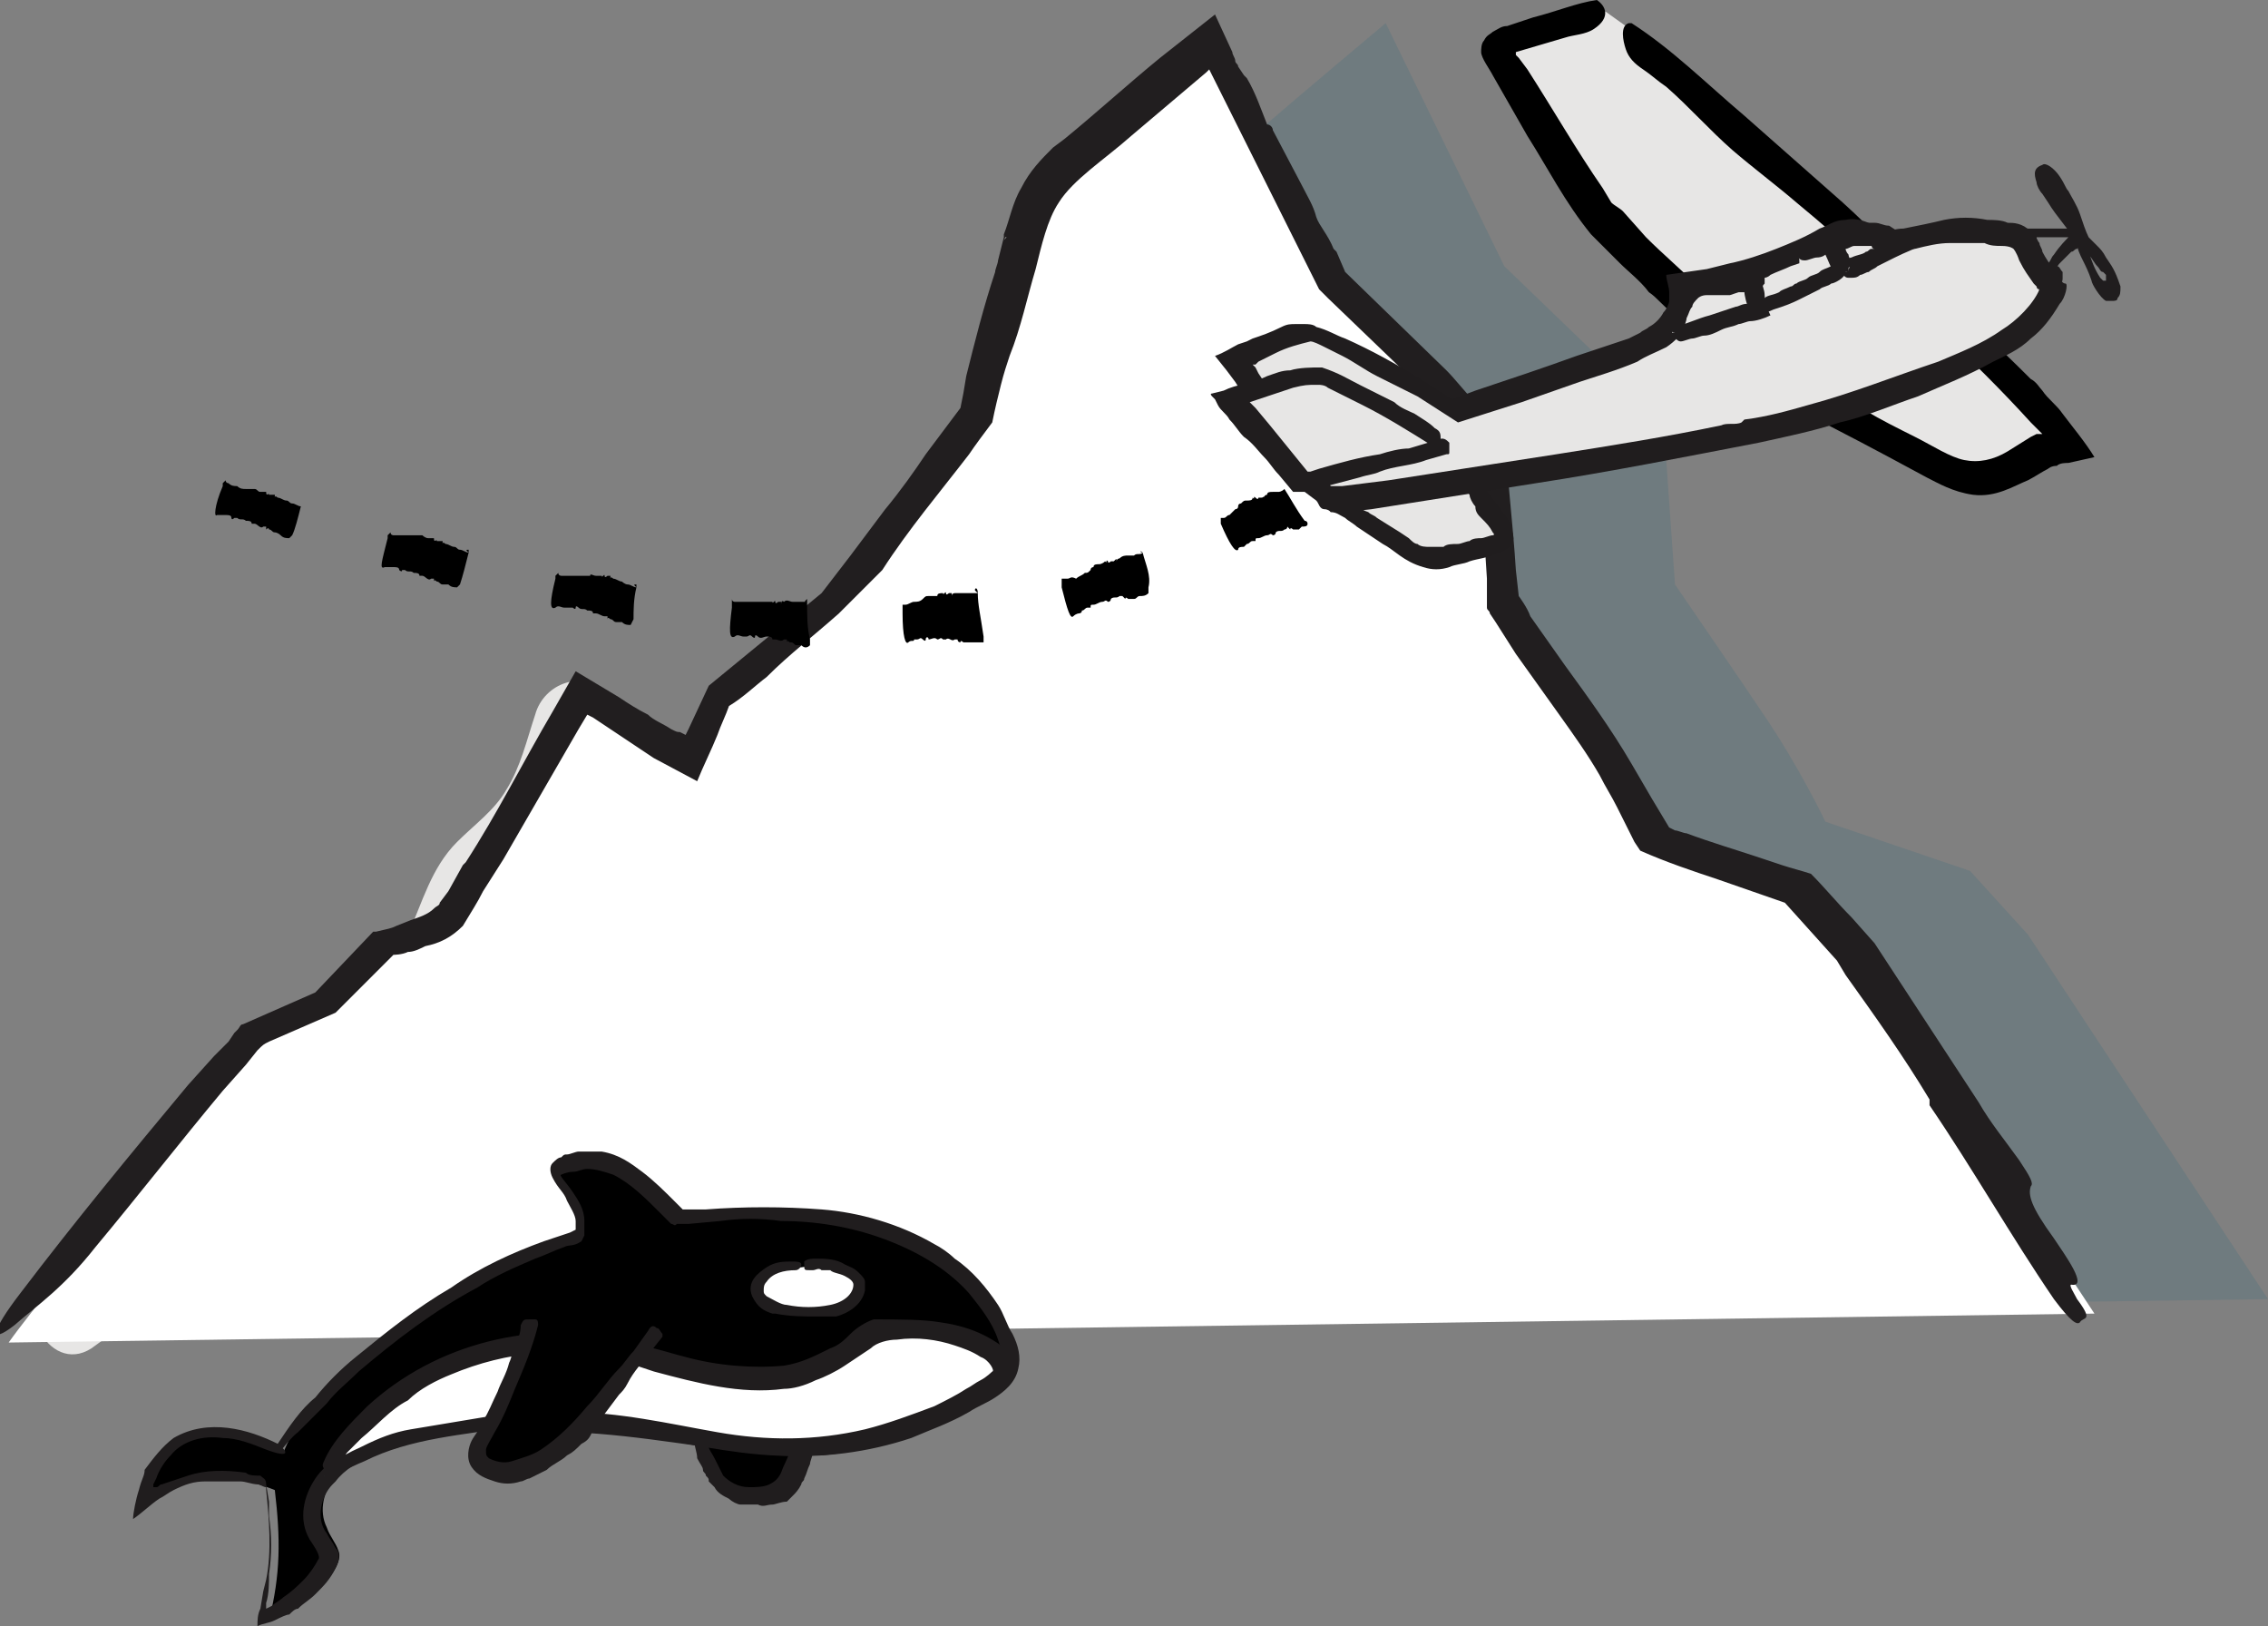 <?xml version="1.0" encoding="utf-8"?>
<!-- Generator: Adobe Illustrator 24.2.1, SVG Export Plug-In . SVG Version: 6.00 Build 0)  -->
<svg version="1.1" id="Layer_1" xmlns="http://www.w3.org/2000/svg" xmlns:xlink="http://www.w3.org/1999/xlink" x="0px" y="0px"
	 viewBox="0 0 78.4 56.2" style="enable-background:new 0 0 78.4 56.2;" xml:space="preserve">
<rect x="0" y="0" width="78.4" height="56.2" fill="#808080" stroke="none"/>
<style type="text/css">
	.st0{opacity:0.25;}
	.st1{fill:#3B6B7C;}
	.st2{fill:#E7E6E5;}
	.st3{fill:#FFFFFF;}
	.st4{fill:#211E1F;}
	.st5{fill:#201D1E;}
</style>
<g class="st0">
	<path class="st1" d="M6.3,45.9c1.4-2,8.6-10.4,8.6-10.4l2.5-1.1l2-2.1c0,0,1.8-0.4,2.4-1c0.4-0.4,4.4-7.7,4.4-7.7l3.8,2.2l0.9-2.2
		l3.9-3.2l4.9-6.4c0,0,1-3.9,1.6-5.8C41.4,7.4,41.6,6.7,42,6c0.3-0.5,0.8-0.9,1.3-1.3c1.5-1.3,4.6-3.9,4.6-3.9L52,9.2l5.5,5.3
		l0.4,5.7c0,0,2.4,3.5,3,4.4c1.3,1.9,2.2,3.8,2.2,3.8l5,1.7l2,2.2c0,0,5.2,7.9,8.3,12.6"/>
</g>
<path class="st2" d="M42.9,3.1c-0.2-1.2-1.8-1.3-2.5-0.7c-1.3,1.2-2.6,2.3-3.9,3.5c-0.9,0.8-1.6,1.9-1.3,3.1C35,9.3,35,9.6,35,9.9
	c-0.5,1.4-0.4,2.9-0.9,4.4c-0.3,1-0.9,1.2-1.7,1.7c-0.9,0.6-1.6,1.5-2.2,2.4c-1.1,1.4-2.2,2.7-3.3,4.1c-0.6,0.5-1.1,1-1.5,1.6
	c-0.1,0.1-0.3,0.2-0.4,0.4c-0.2,0.3-0.4,0.7-0.4,1.1c-0.3,0.3-0.6,0.6-1,0.9c0,0,0,0,0,0c-0.1,0.1-0.2,0.1-0.3,0.2
	c-0.8-0.9-1.5-1.8-2.3-2.7c-0.8-0.9-2.2-0.4-2.5,0.7c-0.3,0.9-0.5,1.8-1,2.6c-0.4,0.7-1.1,1.2-1.7,1.8c-0.9,0.9-1.2,2.1-1.7,3.2
	c-0.7,0.7-1.3,1.4-2,2c-0.1,0.1-0.2,0.1-0.3,0.2c-0.8,0.4-1.5,1-2.2,1.6c-1.5,1.3-2.8,2.8-4.2,4.2c-0.8,0.8-0.5,1.7,0.1,2.1
	c-1.3,0.2-2.6,0.7-3.7,1.5c-1.5,1.2,0,3.8,1.5,2.6c1.2-0.9,2.5-1.3,4.1-1.1C8.2,45.6,9,44.7,8.9,44c-0.1-0.6,1.2-0.7,1.7-0.9
	c0.7-0.3,1.2-0.6,1.7-1.1c0.4-0.5,0.7-1.1,0.9-1.7c0.1-0.3,0.1-0.7,0.1-1c0.5-0.1,1.4-0.7,1.5-0.8c0.6-0.4,1.1-0.9,1.5-1.5
	c1-1.3,2.1-2.2,2.4-3.8c0.1-0.3,0-0.6-0.1-0.9c0.3-0.4,0.7-0.8,1.1-1.2c0.7-0.7,1.2-1.5,1.6-2.3c1.8,2.2,3.7,4.1,5.9,1.9
	c0.9-0.9,1.1-1.9,0.8-2.8c0.1-0.2,0.1-0.4,0.1-0.6c0-0.4,0-0.9,0-1.3c0.2,0,0.4,0,0.6,0c1.1,0,2.2-0.2,3-1c0.8-0.7,1.3-1.7,1.8-2.6
	c0.7-1.3,1.5-2.6,2.2-3.9c0.2-0.4,0.2-0.8,0.1-1.2c0.2-0.2,0.4-0.5,0.6-0.8c1-1.8,0.6-3.9,1.4-5.7C40.8,9.2,43.5,6.8,42.9,3.1z
	 M12.9,39.2C12.9,39.2,12.9,39.2,12.9,39.2C12.9,39.2,12.9,39.2,12.9,39.2z M25.5,28.8C25.5,28.8,25.5,28.8,25.5,28.8
	C25.5,28.8,25.5,28.8,25.5,28.8C25.5,28.8,25.5,28.8,25.5,28.8z"/>
<g>
	<path class="st3" d="M0.3,46.4C1.7,44.4,8.9,36,8.9,36l2.5-1.1l2-2.1c0,0,1.8-0.4,2.4-1c0.4-0.4,4.4-7.7,4.4-7.7l3.8,2.2l0.9-2.2
		l3.9-3.2l4.9-6.4c0,0,1-3.9,1.6-5.8c0.2-0.7,0.4-1.5,0.8-2.1c0.3-0.5,0.8-0.9,1.3-1.3c1.5-1.3,4.6-3.9,4.6-3.9L46,9.7l5.5,5.3
		l0.4,5.7c0,0,2.4,3.5,3,4.4c1.3,1.9,2.2,3.8,2.2,3.8l5,1.7l2,2.2c0,0,5.2,7.9,8.3,12.6"/>
	<g>
		<g>
			<polygon class="st4" points="43.2,2.6 43.2,2.6 43.2,2.6 			"/>
			<polygon class="st4" points="36.4,5.2 36.4,5.2 36.4,5.2 			"/>
			<path class="st4" d="M71.9,45.7c-0.1,0.1-0.3,0-0.9-0.8c-1.5-2.2-2.8-4.5-4.3-6.7l0,0L66.7,38l0,0c-0.9-1.5-1.9-2.9-2.9-4.3
				l-0.3-0.5l-1.8-2l-2.3-0.8c-0.9-0.3-1.8-0.6-2.7-1l-0.2-0.3l-0.3-0.6l-0.3-0.6c-0.2-0.4-0.4-0.7-0.6-1.1
				c-0.4-0.7-0.9-1.4-1.4-2.1l-1.5-2.1l-0.7-1.1l-0.2-0.3c0-0.1-0.1-0.1-0.1-0.2l0-0.3l0-0.7c-0.1-1.6-0.2-3.1-0.3-4.7l-5.2-5
				l-0.3-0.3l-3.8-7.6l-0.1,0.1l-2.6,2.2c-0.9,0.8-2,1.5-2.5,2.3c-0.4,0.6-0.6,1.5-0.8,2.3c-0.3,1-0.5,2-0.9,3
				c-0.1,0.3-0.2,0.6-0.3,1c-0.1,0.4-0.2,0.8-0.3,1.3c-0.3,0.4-0.6,0.8-0.8,1.1c-1,1.3-2.1,2.6-3,4L29,21.2
				c-0.9,0.8-1.7,1.4-2.5,2.2l0,0c-0.4,0.3-0.8,0.7-1.3,1c-0.1,0.3-0.3,0.7-0.4,1c-0.2,0.5-0.5,1.1-0.7,1.6l-1.5-0.8l-0.9-0.6
				l-0.9-0.6l-0.3-0.2l-0.2-0.1L20,25.2l-2.6,4.5l-0.7,1.1c-0.2,0.4-0.4,0.7-0.7,1.2c-0.4,0.4-0.8,0.6-1.3,0.7
				c-0.2,0.1-0.4,0.2-0.6,0.2c-0.2,0.1-0.5,0.1-0.5,0.1l-2,2l-2.3,1c-0.2,0.1-0.2,0.1-0.4,0.3l-0.4,0.5l-0.8,0.9
				c-1.5,1.8-2.9,3.6-4.4,5.4l0,0c-1.1,1.4-2,2-2.8,2.7c-0.9,0.7-0.8,0.2,0.2-1.1c1.9-2.5,3.8-4.8,5.8-7.2l0.9-1l0.5-0.5l0.2-0.3
				l0.1-0.1c0.1-0.1,0.1-0.2,0.2-0.2l2.5-1.1l2-2.1l0.1,0c0.4-0.1,0.5-0.1,0.7-0.2l0.5-0.2c0.3-0.1,0.6-0.2,0.8-0.4
				c0.1-0.1,0.2-0.1,0.2-0.2l0.3-0.4l0.5-0.9l0,0c0,0,0.1-0.1,0.1-0.1l0,0c1.1-1.7,2-3.5,3-5.2l0.8-1.4c0.5,0.3,1,0.6,1.5,0.9
				c0.3,0.2,0.6,0.4,1,0.6c0.2,0.2,0.5,0.3,0.8,0.5c0.2,0.1,0.2,0.1,0.3,0.1l0.2,0.1l0.1-0.2l0.7-1.5l3.9-3.2l1-1.3l1.2-1.6l0,0
				c0.5-0.6,1-1.3,1.4-1.9l0.9-1.2l0.3-0.4l0.1-0.5l0.1-0.6c0.3-1.2,0.6-2.4,1-3.6c0-0.1,0.1-0.3,0.1-0.4l0,0l0.2-0.8l0-0.1l0,0
				c0.2-0.5,0.3-1.1,0.6-1.6c0.3-0.6,0.7-1,1.1-1.4l0.4-0.3l0,0l0,0l0,0l0,0c0,0,0,0,0,0C37.9,3.9,39,2.9,40.1,2l0,0L42,0.5l0.6,1.3
				l0,0c0,0.1,0.1,0.2,0.1,0.3c0,0.1,0.1,0.1,0.1,0.2l0,0l0.2,0.3l0.1,0.1c0.3,0.5,0.5,1.1,0.7,1.6l0,0C43.9,4.3,44,4.4,44,4.5l0,0
				l0,0L45,6.4l0,0c0.2,0.4,0.4,0.7,0.5,1.1c0.1,0.3,0.4,0.6,0.6,1.1l0,0l0.1,0.1l0,0l0.3,0.7l3.5,3.4l0,0c0.3,0.3,0.6,0.7,0.9,1
				l1.1,1.1c0.1,1.6,0.3,3.2,0.4,4.8l0.1,0.9c0,0,0.3,0.4,0.4,0.7l1.2,1.7c0.8,1.1,1.6,2.2,2.3,3.4l0.7,1.2l0.6,1l0.2,0.1l0,0
				c0.1,0,0.3,0.1,0.4,0.1l0,0l0,0c0.8,0.3,1.8,0.6,2.4,0.8c0.3,0.1,0.6,0.2,0.9,0.3c0.3,0.1,0.7,0.2,1,0.3c0.5,0.5,0.9,1,1.4,1.5
				l0.8,0.9l3.6,5.5c0.4,0.7,0.9,1.3,1.4,2c0.4,0.6,0.5,0.8,0.4,0.9c-0.1,0.3,0,0.7,0.8,1.8c0.4,0.6,1.2,1.7,0.6,1.6
				c-0.1,0,0.1,0.3,0.2,0.5C72.4,45.7,72,45.5,71.9,45.7z M34.8,8.1l-0.1,0.2c0,0,0.1-0.1,0.1-0.1C34.7,8.2,34.8,8.1,34.8,8.1z
				 M40.1,2.1L40.1,2.1L40.1,2.1L40.1,2.1z M43.2,2.8l-0.1-0.2L43.2,2.8L43.2,2.8z M45.1,6.8L45,6.4L45.1,6.8L45.1,6.8z M57.7,28.5
				L57.7,28.5L57.7,28.5L57.7,28.5z"/>
		</g>
	</g>
</g>
<g>
	<g>
		<path class="st2" d="M51,16.6c0.4,0.6,1.1,1.6,1.1,1.9c-0.1,0.3-1.2,0.5-1.9,0.7c-0.3,0.1-0.5,0.1-0.8,0.1
			c-0.3-0.1-0.5-0.2-0.7-0.3c-0.9-0.6-1.7-1.2-2.7-1.6"/>
		<g>
			<g>
				<path class="st5" d="M48.7,18.6c0.1,0.1,0.2,0.2,0.3,0.2c0.1,0.1,0.3,0.1,0.4,0.1c0.1,0,0.2,0,0.3,0c0.1,0,0.1,0,0.2,0
					c0.1-0.1,0.3-0.1,0.5-0.1c0.1,0,0.3-0.1,0.4-0.1c0.1-0.1,0.3-0.1,0.4-0.1c0.1,0,0.3-0.1,0.4-0.1c0,0,0.1,0,0-0.1
					c-0.1-0.2-0.2-0.3-0.4-0.5c-0.1-0.1-0.2-0.2-0.2-0.4c-0.1-0.1-0.2-0.3-0.2-0.4c-0.1-0.1,0-0.2,0.1-0.3c0.1,0,0.1-0.1,0.2-0.1
					c0.1,0,0.1,0,0.1,0c0.3,0.4,0.6,0.8,0.9,1.2l0.1,0.2c0,0.1,0.1,0.3,0.1,0.4c0.1,0.3-0.3,0.6-0.5,0.6c-0.4,0.2-0.7,0.2-1,0.3
					c-0.2,0.1-0.5,0.1-0.7,0.2c-0.3,0.1-0.6,0.1-0.9,0c-0.7-0.2-1-0.6-1.4-0.8c-0.3-0.2-0.6-0.4-0.9-0.6c-0.1-0.1-0.3-0.2-0.4-0.3
					c-0.2-0.1-0.3-0.2-0.5-0.2c-0.1-0.1-0.1-0.1-0.1-0.3c0-0.1,0.1-0.2,0.1-0.3c0-0.1,0.1-0.1,0.1,0l0.4,0.2
					c0.3,0.1,0.5,0.3,0.8,0.4c0.1,0.1,0.2,0.1,0.3,0.2l0.8,0.5L48.7,18.6z"/>
			</g>
		</g>
	</g>
	<g>
		<path class="st2" d="M56.2,0.9c2.7,2.3,5.3,4.6,7.9,7c0.1,0.1,0.3,0.3,0.4,0.4c0.4,0.3,0.7,0.7,1.1,1c1.2,1.2,2.5,2.3,3.7,3.5
			c0.8,0.8,1.6,1.5,2.2,2.4c-1.1,0.1-1.9,1.1-2.9,1.1c-0.6,0-1.1-0.2-1.6-0.5c-0.9-0.5-1.8-0.9-2.7-1.4c-0.8-0.4-1.6-0.8-2.4-1.3
			c-1.4-0.9-2.7-2.1-3.9-3.3c-0.5-0.4-0.9-0.9-1.4-1.3c-0.4-0.4-0.9-0.8-1.2-1.3C55,7,54.8,6.6,54.5,6.2c-0.9-1.5-1.9-3-2.8-4.4
			c0-0.1-0.1-0.1-0.1-0.2c0-0.1,0.2-0.2,0.3-0.2c1.2-0.3,2.4-0.7,3.6-1"/>
		<g>
			<g>
				<path d="M55.2,0L55.2,0c-0.7,0.1-1.4,0.4-2.2,0.6l-0.6,0.2l-0.3,0.1c-0.2,0-0.3,0.1-0.5,0.2c-0.1,0.1-0.2,0.1-0.3,0.3
					c-0.1,0.1-0.1,0.3-0.1,0.4c0,0.2,0.3,0.6,0.4,0.8c0.4,0.7,0.8,1.4,1.2,2.1c0.7,1.1,1.3,2.3,2.2,3.4l1,1c0.3,0.3,0.7,0.6,1,1l0,0
					l0,0l0,0c0.3,0.2,0.5,0.5,0.8,0.7c1.1,1,2.2,2.1,3.5,2.9c1.3,0.7,2.7,1.4,4,2.1l1.3,0.7c0.4,0.2,0.9,0.5,1.6,0.6
					c0.8,0.1,1.4-0.3,1.9-0.5c0.2-0.1,0.5-0.3,0.7-0.4c0,0,0.1-0.1,0.3-0.1c0.1-0.1,0.3-0.1,0.4-0.1l0.9-0.2
					c-0.3-0.5-0.8-1.1-1.1-1.5c-0.2-0.3-0.5-0.5-0.7-0.8l0,0c-0.1-0.1-0.2-0.3-0.4-0.4c-1.2-1.2-2.4-2.3-3.7-3.5
					c-1-0.8-1.8-1.7-2.8-2.6L60.3,4c-1.3-1.1-2.5-2.3-3.9-3.2l0,0l-0.1,0l0,0c-0.3,0.1-0.2,0.6-0.1,0.9c0.1,0.3,0.3,0.5,0.6,0.7
					c0.3,0.2,0.5,0.4,0.8,0.6c0.8,0.7,1.5,1.5,2.3,2.2c0.7,0.6,1.5,1.2,2.2,1.8c1.7,1.4,3.3,2.9,4.9,4.4c1.1,1,2.2,2.1,3.2,3.2
					l0.3,0.3c0,0,0.1,0.1,0.1,0.1c0,0-0.1,0-0.1,0l-0.1,0l-0.2,0.1l-0.8,0.5c-0.5,0.3-1,0.4-1.5,0.3c-0.5-0.1-1.1-0.5-1.7-0.8
					c-0.6-0.3-1.2-0.6-1.7-0.9c-0.7-0.3-1.3-0.6-1.9-1.1l0,0c-0.9-0.4-1.6-1-2.3-1.6c-0.6-0.5-1.1-1.1-1.6-1.6l0,0
					c-0.6-0.6-1.2-1.1-1.8-1.7l-0.8-0.9C56,7.2,55.8,7.1,55.7,7l-0.3-0.5c-0.9-1.3-1.7-2.7-2.6-4.1L52.5,2l-0.1-0.1l0,0
					c0,0,0-0.1,0-0.1l1.7-0.5c0.3-0.1,0.7-0.1,1-0.3C55.7,0.6,55.5,0.2,55.2,0z"/>
				<polygon points="62.6,13.2 62.6,13.2 62.6,13.2 				"/>
			</g>
		</g>
	</g>
	<g>
		<g>
			<g>
				<path class="st5" d="M71.8,8.3L71.8,8.3c0.1,0.2,0.1,0.2,0,0.3c-0.1,0-0.1,0.1-0.2,0.1c-0.1,0.1-0.2,0.2-0.3,0.3
					c0,0-0.1,0.1-0.1,0.1c-0.1,0.1-0.1,0.2-0.2,0.3c0,0.1-0.1,0.2-0.2,0.2c-0.2,0.1-0.4,0-0.5-0.2c-0.1-0.2-0.1-0.3-0.1-0.4
					c0-0.1,0-0.2-0.1-0.3c0,0,0-0.1,0-0.1C70,8.5,70,8.4,70,8.2c0-0.1,0-0.2-0.1-0.3c0.1,0,0.3,0,0.5,0c0.1,0,0.1,0,0.2,0
					c0.1,0,0.1,0,0.2,0c0.1,0,0.1,0,0.2,0c0.1,0,0.2,0,0.3,0c0.1,0,0.3,0,0.4,0c0.1,0,0.1,0.1,0.1,0.2c0,0.1,0,0.1-0.1,0.1
					c-0.1,0-0.2,0-0.2,0c-0.1,0-0.3,0-0.4,0l-0.6,0l-0.1,0c0,0.1,0,0,0,0.2c0,0.1,0.1,0.2,0.1,0.3c0.1,0.2,0.2,0.5,0.2,0.5
					c0,0,0,0,0.1-0.1c0.1-0.1,0.1-0.2,0.2-0.3c0.2-0.3,0.4-0.5,0.6-0.7c0,0,0.1-0.1,0.1-0.1c0,0,0.1,0,0.1,0
					C71.7,8.2,71.7,8.2,71.8,8.3z"/>
			</g>
		</g>
	</g>
	<g>
		<path class="st2" d="M70.8,9.2c0.3,0.8-0.4,1.6-1.1,2.1c-0.7,0.6-3.4,1.9-6.7,2.9c-3.3,1-17.1,3.1-17.2,3
			c-0.1-0.1-2.8-4.4-3.1-4.7c0.8-0.4,2-0.9,2.6-0.9c0.6-0.1,5,2.7,5,2.7s6.2-2,6.9-2.4c0.7-0.4,1.3-1.2,1.1-2
			c1.5-0.3,3.1-0.6,4.4-1.4c0.5-0.3,1-0.6,1.5-0.5c0.3,0.1,0.6,0.3,1,0.4c0.2,0,0.5,0,0.7-0.1C67,8,68.3,7.9,69.6,8
			c0.2,0,0.3,0.1,0.5,0.2c0.2,0.1,0.2,0.4,0.3,0.6c0,0.1,0.4,0.7,0.5,0.8C70.9,9.7,70.8,9.2,70.8,9.2z"/>
		<g>
			<g>
				<path class="st5" d="M49.1,13.1l1.1,0.7l0.8-0.3c1.2-0.4,2.4-0.8,3.5-1.2c0.6-0.2,1.2-0.4,1.8-0.6l0.4-0.2
					c0.1-0.1,0.2-0.1,0.3-0.2c0.2-0.1,0.4-0.3,0.5-0.5c0.1-0.1,0.2-0.3,0.2-0.4c0-0.1,0-0.1,0-0.3c0-0.2-0.1-0.4-0.1-0.6L59,9.3
					l0.8-0.2c0.5-0.1,1.1-0.3,1.6-0.5c0.5-0.2,1-0.4,1.5-0.7c0.3-0.1,0.5-0.3,0.9-0.3c0.4-0.1,0.8,0.1,1,0.2C64.9,8,65.1,8,65.2,8
					c0.1,0,0.3-0.1,0.6-0.1c0.5-0.1,1-0.2,1.4-0.3c0.5-0.1,1-0.1,1.5,0c0.2,0,0.5,0,0.7,0.1c0.2,0,0.5,0,0.8,0.3
					c0.2,0.1,0.2,0.3,0.3,0.4c0,0.1,0.1,0.2,0.1,0.3c0.1,0.2,0.3,0.5,0.4,0.6c0,0,0.1,0-0.1,0.1c-0.1,0.1-0.1,0.1-0.1,0.1
					c0,0,0,0-0.1,0c0,0-0.1,0-0.1,0l-0.1,0c0,0,0,0,0,0l0,0c0-0.1,0-0.1,0-0.1c0.2-0.1,0.3-0.4,0.6-0.2c0.1,0,0.1,0.1,0.2,0.2
					c0,0,0,0.1,0,0.1c0,0,0,0.1,0,0.1c0,0.1,0,0.1-0.1,0.3c-0.4,0.5-0.8,0.1-0.7,0.1c-0.1,0-0.1-0.1-0.1-0.1c0,0-0.1-0.1-0.1-0.1
					c-0.2-0.3-0.3-0.4-0.5-0.8c-0.1-0.3-0.2-0.4-0.2-0.4c0,0-0.1-0.1-0.4-0.1c-0.2,0-0.4,0-0.6-0.1c-0.4,0-0.8,0-1.2,0
					c-0.4,0-0.8,0.1-1.2,0.2c-0.2,0-0.4,0.1-0.6,0.1c-0.2,0.1-0.5,0.1-0.8,0.1c-0.4-0.1-0.6-0.3-0.8-0.3c-0.2-0.1-0.3-0.1-0.5-0.1
					c-0.4,0.1-0.8,0.4-1.3,0.6c-0.7,0.3-1.4,0.6-2.1,0.8C60,9.9,59.7,9.9,59.3,10l-0.5,0.1l-0.1,0c0,0-0.1,0-0.1,0c0,0,0,0.1,0,0.1
					c0,0,0,0.2,0,0.3c0,0.2-0.1,0.4-0.2,0.6c-0.2,0.4-0.5,0.7-0.8,0.9c-0.4,0.2-0.7,0.3-1,0.5c-0.7,0.3-1.4,0.5-2,0.7l-2,0.7
					l-2.2,0.7l0,0l-1.4-0.9L47.6,13c-0.4-0.2-0.8-0.5-1.2-0.7c-0.2-0.1-0.4-0.2-0.6-0.3c-0.2-0.1-0.4-0.2-0.5-0.2
					c-0.4,0.1-0.8,0.2-1.2,0.4c-0.2,0.1-0.4,0.2-0.6,0.3l-0.1,0.1c0,0-0.1,0-0.1,0l0.1,0.1l0.1,0.2l0.4,0.6l1.7,2.7l0.4,0.6
					c0,0,0,0,0.1,0l0.3,0l1.6-0.2c1.9-0.3,3.9-0.6,5.8-0.9c1.9-0.3,3.8-0.6,5.7-1c0.2-0.1,0.5,0,0.7-0.1l0,0l0.1-0.1l0,0
					c0.8-0.1,1.5-0.3,2.2-0.5c1.5-0.4,3-1,4.5-1.5c0.7-0.3,1.5-0.6,2.2-1.1c0.5-0.3,1.1-0.9,1.3-1.4c0.1-0.3,0.1-0.4,0.1-0.5
					c0-0.1,0.1-0.1,0.2-0.2c0-0.1,0.1,0,0.2,0c0.2,0.1,0.2,0.5,0.4,0.5c0.1,0,0,0.5-0.2,0.7c-0.3,0.5-0.6,0.9-1,1.2
					c-0.4,0.4-0.9,0.6-1.3,0.8c-0.9,0.5-1.7,0.8-2.6,1.2c-0.9,0.3-1.8,0.7-2.7,0.9c-0.9,0.3-1.9,0.5-2.8,0.7c-2.6,0.5-5.1,1-7.7,1.4
					l-3.8,0.6l-1.9,0.3l-0.9,0.1l-0.3,0c-0.2,0-0.3-0.1-0.4-0.1c-0.2,0-0.2-0.2-0.3-0.3L45.1,17c-0.8-1.3-1.6-2.5-2.4-3.8l-0.3-0.4
					L42,12.3c0.3-0.1,0.6-0.3,0.8-0.4l0.3-0.1l0.2-0.1c0.3-0.1,0.6-0.2,1-0.4c0.2-0.1,0.3-0.1,0.5-0.1c0.1,0,0.2,0,0.3,0
					c0.1,0,0.3,0,0.4,0.1c0.4,0.1,0.7,0.3,1,0.4C47.4,12.1,48.3,12.6,49.1,13.1L49.1,13.1z"/>
			</g>
		</g>
	</g>
	<g>
		<path class="st2" d="M63.7,9.4c-0.2-0.4-0.4-1.1-0.4-1.1s0.7-0.2,0.8-0.2c0.1,0,1,0.1,1.6,0.3C65.7,8.5,63.7,9.5,63.7,9.4z"/>
		<g>
			<g>
				<path class="st5" d="M64.8,8.6C64.8,8.6,64.9,8.6,64.8,8.6C64.9,8.5,64.9,8.5,64.8,8.6C64.8,8.5,64.8,8.5,64.8,8.6
					c-0.1,0-0.1-0.1-0.1-0.1c0,0,0,0,0,0c0,0,0,0-0.1,0c-0.1,0-0.2,0-0.3,0c-0.1,0-0.2,0-0.2,0c-0.1,0-0.2,0.1-0.3,0.1
					c-0.1,0,0,0,0,0c0,0,0,0,0,0c0,0,0,0,0,0c0,0.1,0.1,0.2,0.1,0.2c0,0.1,0.1,0.2,0.1,0.3c0,0.1,0,0.1-0.2,0.2
					c-0.1,0-0.1,0.1-0.2,0.1c-0.1,0-0.1,0-0.1,0c-0.2-0.3-0.3-0.5-0.5-1.1C62.7,8.1,63,8.1,63.2,8c0.2-0.1,0.3-0.1,0.5-0.2
					c0.1,0,0.2-0.1,0.4-0.1c0.1,0,0.2,0,0.4,0c0.1,0,0.1,0,0.3,0c0.2,0,0.3,0.1,0.5,0.1C65.6,8,65.8,8.1,66,8.2
					c0.2,0.1,0.4,0.2,0.6,0.2c-0.4,0.2-0.7,0.3-1.1,0.5c-0.2,0.1-0.4,0.2-0.6,0.3c-0.1,0.1-0.2,0.1-0.3,0.2c-0.1,0-0.2,0.1-0.3,0.1
					c-0.1,0.1-0.2,0.1-0.3,0.1c-0.1,0-0.1,0-0.1,0c-0.2,0-0.2-0.2-0.1-0.2c0,0,0.1,0,0.1-0.1c0,0,0.1-0.1,0-0.2
					c-0.2-0.1-0.1-0.1-0.1-0.1c0.1,0,0.1-0.1,0.2-0.1c0.2-0.1,0.4-0.1,0.5-0.2c0.1,0,0.1-0.1,0.2-0.1C64.7,8.6,64.7,8.6,64.8,8.6
					C64.8,8.6,64.8,8.6,64.8,8.6z"/>
			</g>
		</g>
	</g>
	<g>
		<path class="st2" d="M62,8.8c0,0,1.2-0.5,1.2-0.5c0.1,0.2,0.4,0.9,0.4,1.1c0,0.1-2.9,1.3-3,1.2c0,0,0-0.1,0-0.1
			c0-0.1-0.3-0.8-0.2-0.9C60.5,9.4,61.8,8.9,62,8.8z"/>
		<g>
			<g>
				<path class="st5" d="M60.9,10.3c0,0,0,0,0.1,0c0.1-0.1,0.3-0.1,0.5-0.2c0.1-0.1,0.2-0.1,0.4-0.2c0.1,0,0.1-0.1,0.2-0.1
					c0.1-0.1,0.3-0.1,0.4-0.2c0.1-0.1,0.3-0.1,0.4-0.2c0.1-0.1,0.2-0.1,0.4-0.2c0,0,0,0,0,0l0,0c0,0.1-0.1-0.2-0.2-0.4
					c0-0.1,0,0,0,0c0,0-0.1,0.1-0.3,0.1c-0.1,0-0.3,0.1-0.4,0.1c-0.1,0-0.2,0-0.3-0.2c0-0.1-0.1-0.1-0.1-0.2c0-0.1,0-0.1,0-0.1
					l0.6-0.3c0.2-0.1,0.8-0.4,0.9,0c0.2,0.6,0.2,0.4,0.4,1l0,0.1l0,0.1l0,0l0,0l0,0l0,0l-0.1,0l0,0l0,0l0,0l0,0
					c0,0.2-0.4,0.4-0.5,0.4c-0.1,0.1-0.3,0.1-0.4,0.2c-0.2,0.1-0.4,0.2-0.6,0.3c-0.2,0.1-0.4,0.2-0.7,0.3l-0.3,0.1
					c0,0-0.2,0.1-0.3,0.1c-0.1,0-0.2,0.1-0.3,0c-0.1,0-0.2,0-0.2,0c-0.1,0-0.1-0.1-0.1-0.2l-0.1-0.5c0-0.1,0-0.1-0.1-0.3
					c0-0.2,0-0.3,0.1-0.4c0.3-0.3,0.4-0.3,0.6-0.4c0.2-0.1,0.3-0.1,0.5-0.2c0.2-0.1,0.3-0.1,0.5-0.2c0.1,0,0.2,0,0.2,0.1
					c0,0.1,0.1,0.2,0.1,0.3c0,0.1,0,0.1,0,0.1l-0.3,0.1c-0.2,0.1-0.5,0.2-0.7,0.3c-0.1,0.1-0.2,0.1-0.2,0.1c0,0,0,0,0,0.2
					C60.8,10,60.9,10.2,60.9,10.3C60.9,10.2,60.9,10.3,60.9,10.3z"/>
			</g>
		</g>
	</g>
	<g>
		<path class="st2" d="M57.8,11.5c0.7-0.1,3-0.9,3-0.9l-0.3-1.2c-0.4,0.1-1.8,0.4-2,0.5C58.1,10.2,57.8,11.1,57.8,11.5z"/>
		<g>
			<g>
				<path class="st5" d="M59.4,9.4c0.1,0,0.3,0,0.4-0.1c0.2-0.1,0.3-0.1,0.6-0.2c0.1,0,0.2-0.1,0.3-0.1c0,0.1,0.1,0.2,0.1,0.3
					c0,0.1,0.1,0.2,0.1,0.3C60.9,9.9,61,10,61,10.2c0,0.2,0.1,0.5,0.2,0.7c-0.2,0.1-0.5,0.2-0.7,0.2c-0.1,0-0.3,0.1-0.4,0.1
					c-0.2,0.1-0.4,0.1-0.6,0.2c-0.2,0.1-0.4,0.2-0.6,0.2c-0.1,0-0.3,0.1-0.4,0.1c-0.1,0-0.3,0.1-0.4,0.1c-0.1,0-0.2-0.1-0.2-0.2
					c0-0.1,0-0.2-0.1-0.2c0-0.1,0-0.1,0.1-0.1c0.4-0.1,0.8-0.3,1.2-0.4c0.3-0.1,0.6-0.2,0.9-0.3c0.1,0,0.2-0.1,0.4-0.1c0,0,0,0,0,0
					c0,0.1-0.1-0.3-0.1-0.4c0,0,0,0,0,0c0,0-0.2,0-0.2,0l-0.3,0.1L59,10.2c-0.2,0-0.3,0.1-0.3,0.1c-0.1,0.1-0.2,0.2-0.2,0.3
					c-0.1,0.1-0.1,0.2-0.2,0.4c0,0.1-0.1,0.3-0.1,0.4c0,0.1-0.1,0.1-0.2,0.1c-0.1,0-0.2,0-0.3-0.1c-0.1,0-0.1-0.1-0.1-0.1
					c0-0.1,0.1-0.3,0.1-0.4c0.1-0.3,0.2-0.5,0.3-0.8c0-0.1,0.1-0.2,0.2-0.3c0.1-0.1,0.2-0.1,0.3-0.2l0.2-0.1
					c0.1-0.1,0.3-0.1,0.4-0.1L59.4,9.4z"/>
			</g>
		</g>
	</g>
	<g>
		<g>
			<g>
				<path class="st5" d="M72.5,9.2c-0.1-0.1-0.2-0.3-0.3-0.4c-0.1-0.1-0.3-0.2-0.4-0.5c-0.1-0.2-0.1-0.3-0.2-0.5
					c0-0.1-0.1-0.1-0.1-0.2c-0.1-0.2-0.2-0.3-0.2-0.5c-0.1-0.2-0.2-0.3-0.3-0.5c0-0.1-0.1-0.1-0.1-0.2c-0.1-0.1,0,0,0-0.1
					c0,0,0,0,0,0c0,0,0,0,0,0l0.1,0.1c0.1,0.2,0.3,0.4,0.4,0.6c0.1,0.1,0.2,0.3,0.3,0.4c0.1,0.2,0.2,0.3,0.3,0.4
					C72,8.2,72,8.2,72,8.3c0,0,0,0.1-0.1,0.1c0,0-0.1,0-0.1,0c-0.3-0.5-0.7-0.9-1-1.4l-0.2-0.3c-0.1-0.1-0.2-0.3-0.2-0.4
					c-0.1-0.3-0.1-0.5,0.2-0.6c0.1-0.1,0.4,0.1,0.6,0.4c0.2,0.3,0.2,0.4,0.3,0.5c0.1,0.2,0.3,0.5,0.4,0.8c0.1,0.3,0.2,0.6,0.3,0.8
					l0.1,0.1c0.1,0.1,0.1,0.1,0.2,0.2c0.1,0.1,0.2,0.2,0.3,0.4c0.2,0.3,0.3,0.4,0.5,1c0,0.2,0,0.3-0.1,0.4c0,0.1-0.1,0.1-0.2,0.1
					c-0.1,0-0.1,0-0.2,0c-0.2-0.1-0.5-0.6-0.5-0.7C72.2,9.4,72.1,9.2,72,9c-0.1-0.2-0.2-0.4-0.2-0.6c0-0.1,0-0.2,0-0.2
					c0,0,0.1,0,0.1,0c0,0,0.1,0,0.1,0.1c0,0.1,0.1,0.3,0.2,0.4c0.1,0.3,0.2,0.6,0.4,0.9c0,0,0.1,0.1,0.1,0.1c0,0,0,0,0.1,0
					c0,0,0,0,0-0.1c0,0,0,0,0-0.1l-0.1-0.1C72.6,9.4,72.6,9.3,72.5,9.2z"/>
			</g>
		</g>
	</g>
	<g>
		<path class="st2" d="M49.8,15.4c0,0-1.9-1.2-2.6-1.6c-0.7-0.4-1.4-0.8-1.6-0.8s-0.4-0.1-0.8,0c-0.3,0.1-2.4,0.8-2.4,0.8l2.5,2.9
			L49.8,15.4z"/>
		<g>
			<g>
				<path class="st5" d="M44.2,16.4c-0.2-0.2-0.3-0.4-0.5-0.6c-0.2-0.2-0.4-0.5-0.7-0.7c-0.2-0.2-0.3-0.4-0.5-0.6
					c-0.1-0.2-0.3-0.3-0.4-0.5l-0.1-0.2l-0.1-0.1c0,0-0.1-0.1,0-0.1l0.4-0.1c0.2-0.1,0.5-0.2,0.7-0.2c0.3-0.1,0.6-0.2,0.8-0.3
					c0.3-0.1,0.5-0.2,0.8-0.2c0.3-0.1,0.8-0.1,1-0.1l0.1,0c0.6,0.2,0.9,0.4,1.3,0.6c0.4,0.2,0.8,0.4,1.2,0.6
					c0.2,0.2,0.5,0.3,0.7,0.4c0.3,0.2,0.5,0.3,0.7,0.5c0.2,0.1,0.2,0.2,0.2,0.4c0,0.1,0,0.2-0.1,0.2c-0.1,0.1-0.1,0.1-0.2,0
					c-0.8-0.5-1.6-1-2.4-1.4l-0.8-0.4l-0.4-0.2c-0.1-0.1-0.3-0.1-0.3-0.1l-0.1,0c-0.3,0-0.4,0-0.8,0.1l-0.9,0.3l-0.6,0.2
					c0,0,0,0,0,0l0,0l0.2,0.2l0.5,0.6l1.3,1.6c0,0,0,0,0.1,0l0.3-0.1c0.7-0.2,1.4-0.4,2.1-0.5c0.3-0.1,0.7-0.2,1-0.2l1-0.3
					c0.2-0.1,0.3,0,0.4,0.1c0,0.1,0,0.2,0,0.3c0,0.1,0,0.1-0.1,0.1l-0.7,0.2c-0.5,0.2-1.1,0.2-1.6,0.4c-0.2,0.1-0.4,0.1-0.7,0.2
					l-1.9,0.5L44.7,17L44.2,16.4z"/>
			</g>
		</g>
	</g>
</g>
<g>
	<g>
		<g>
			<path d="M9.5,17.2C9.5,17.2,9.5,17.2,9.5,17.2L9.5,17.2z"/>
			<path d="M10.4,17.5c0-0.2,0-0.2,0-0.1C10.4,17.4,10.4,17.4,10.4,17.5c-0.1,0-0.2-0.1-0.3-0.1c-0.1,0-0.1-0.1-0.2-0.1
				c-0.1,0-0.2-0.1-0.3-0.1c0,0-0.1-0.1-0.1,0l0,0l0,0l0,0l0,0l0,0c0-0.1,0-0.1,0-0.1c0,0-0.1,0-0.1,0c0,0-0.1,0-0.1,0
				c0-0.1-0.1,0.1-0.1-0.1c-0.1,0-0.2,0-0.2,0c-0.1,0-0.1-0.1-0.2-0.1c-0.1,0-0.1,0-0.1,0c-0.1,0-0.1,0-0.2,0c-0.1,0-0.2,0-0.3-0.1
				c-0.1,0-0.2,0-0.3-0.1c0,0-0.1,0-0.1-0.1c0,0,0,0-0.1,0.1l0,0.1c-0.3,0.7-0.3,1.1-0.2,1c0.1,0,0.2,0,0.2,0c0,0,0.1,0,0.1,0
				c0.1,0,0.2,0,0.2,0.1c0,0,0,0.1,0.1,0c0,0,0.1,0,0.1,0c0.1,0.1,0.2,0,0.3,0.1c0.1,0,0.2,0,0.2,0.1c0,0,0,0,0,0c0,0,0.1,0,0.1,0
				c0.1,0,0.2,0.2,0.3,0.1c0.1,0,0.1,0,0.1,0c0,0,0,0.1,0,0.1c0.1-0.1,0.1,0,0.1,0c0.1,0,0.1,0.1,0.2,0.1c0,0,0.1,0,0.2,0.1
				c0.1,0.1,0.2,0.1,0.3,0.1c0,0,0,0,0.1-0.1C10.2,18.3,10.3,17.9,10.4,17.5z"/>
		</g>
		<g>
			<path d="M15.2,18.9C15.2,18.9,15.2,18.9,15.2,18.9L15.2,18.9z"/>
			<path d="M16.2,19.1c0-0.2,0-0.2,0-0.1C16.1,19,16.1,19,16.2,19.1c-0.1,0-0.2-0.1-0.3-0.1c-0.1,0-0.1-0.1-0.2-0.1
				c-0.1,0-0.2-0.1-0.3-0.1c0,0-0.1-0.1-0.1,0l0,0l0,0l0,0l0,0l0,0c0-0.1,0-0.1,0-0.1c0,0-0.1,0-0.1,0c0,0-0.1,0-0.1,0
				c0-0.1-0.1,0.1-0.1-0.1c-0.1,0-0.2,0-0.2,0c-0.1,0-0.2-0.1-0.2-0.1c-0.1,0-0.1,0-0.2,0c-0.1,0-0.1,0-0.2,0c-0.1,0-0.2,0-0.3,0
				c-0.1,0-0.2,0-0.3,0c0,0-0.1,0-0.1-0.1c0,0,0,0-0.1,0.1l0,0.1c-0.2,0.8-0.3,1.1-0.1,1c0.1,0,0.2,0,0.2,0c0,0,0.1,0,0.1,0
				c0.1,0,0.2,0,0.2,0.1c0,0,0.1,0.1,0.1,0c0,0,0.1,0,0.1,0c0.1,0.1,0.2,0,0.3,0.1c0.1,0,0.2,0,0.2,0.1c0,0,0,0,0,0c0,0,0.1,0,0.1,0
				c0.1,0,0.2,0.2,0.3,0.1c0.1,0,0.1,0,0.1,0c0,0,0,0.1,0,0.1c0-0.1,0.1,0,0.1,0c0.1,0,0.1,0.1,0.2,0.1c0.1,0,0.1,0,0.2,0
				c0.1,0.1,0.2,0.1,0.3,0.1c0,0,0,0,0.1-0.1C16,19.9,16.1,19.5,16.2,19.1z"/>
		</g>
		<g>
			<path d="M21,20.2C21.1,20.1,21,20.1,21,20.2L21,20.2z"/>
			<path d="M22,20.3c0-0.2,0-0.2,0-0.1C21.9,20.2,21.9,20.2,22,20.3c-0.1,0-0.2-0.1-0.3-0.1c-0.1,0-0.2-0.1-0.2-0.1
				c-0.1,0-0.2-0.1-0.3-0.1c0,0-0.1-0.1-0.1,0l0,0l0,0l0,0l0,0l0,0c0-0.1,0-0.1,0-0.1c0,0-0.1,0-0.1,0c0,0-0.1,0.1-0.1,0
				c0-0.1-0.1,0.1-0.1,0c-0.1,0-0.2,0-0.2,0c-0.1,0-0.2-0.1-0.2,0c-0.1,0-0.1,0-0.2,0c-0.1,0-0.1,0-0.2,0c-0.1,0-0.2,0-0.3,0
				c-0.1,0-0.2,0-0.3,0c0,0-0.1,0-0.1-0.1c0,0,0,0-0.1,0.1l0,0.1c-0.2,0.8-0.2,1.1,0,1c0.1-0.1,0.2,0,0.3,0c0,0,0.1,0,0.1,0
				c0.1,0,0.2,0,0.2,0c0,0,0.1,0.1,0.1,0c0-0.1,0.1,0,0.1,0c0.1,0.1,0.2,0,0.3,0.1c0.1,0,0.2,0,0.2,0.1c0,0,0,0,0,0c0,0,0.1,0,0.1,0
				c0.1,0,0.2,0.1,0.3,0.1c0,0,0.1,0,0.1,0c0,0,0,0.1,0,0.1c0-0.1,0.1,0,0.1,0c0.1,0,0.1,0.1,0.2,0.1c0.1,0,0.1,0,0.2,0
				c0.1,0.1,0.2,0.1,0.3,0.1c0,0,0,0,0.1-0.2C21.9,21.1,21.9,20.7,22,20.3z"/>
		</g>
		<g>
			<path d="M26.9,20.8C26.9,20.8,26.9,20.8,26.9,20.8L26.9,20.8z"/>
			<path d="M27.9,20.8c0-0.2,0-0.2,0-0.1C27.8,20.8,27.8,20.8,27.9,20.8c-0.1,0-0.2,0-0.3,0c-0.1,0-0.2,0-0.2,0
				c-0.1,0-0.2-0.1-0.3,0c0,0-0.1-0.1-0.1,0.1l0,0l0,0l0,0l0,0v0c0-0.1,0-0.1,0-0.1c0,0-0.1,0-0.1,0c0,0-0.1,0.1-0.1,0
				c0-0.1-0.1,0.1-0.1,0c-0.1,0-0.2,0-0.2,0c-0.1,0-0.2,0-0.2,0c-0.1,0-0.1,0-0.1,0c-0.1,0-0.1,0-0.2,0c-0.1,0-0.2,0-0.3,0
				c-0.1,0-0.2,0-0.3,0c0,0-0.1,0-0.1-0.1c0,0,0,0,0,0.2l0,0.1c-0.1,0.8-0.1,1.1,0.1,1c0.1-0.1,0.2,0,0.3,0c0,0,0.1,0,0.1,0
				c0.1,0,0.1-0.1,0.2,0c0,0,0.1,0.1,0.1,0c0-0.1,0.1,0,0.1,0c0.1,0.1,0.2,0,0.3,0c0.1,0,0.2,0,0.2,0.1c0,0,0,0,0,0c0,0,0.1,0,0.1,0
				c0.1,0,0.2,0.1,0.3,0c0,0,0.1,0,0.1,0c0,0,0,0.1,0,0.1c0-0.1,0.1,0,0.1,0c0.1,0,0.1,0,0.2,0.1c0.1,0,0.1,0,0.2,0
				c0.1,0.1,0.2,0.1,0.3,0c0,0,0-0.1,0-0.2C27.9,21.7,27.9,21.3,27.9,20.8z"/>
		</g>
		<g>
			<path d="M32.8,20.6C32.8,20.6,32.8,20.6,32.8,20.6L32.8,20.6z"/>
			<path d="M33.8,20.5c0-0.2-0.1-0.2-0.1-0.1C33.7,20.4,33.7,20.4,33.8,20.5c-0.1,0-0.2,0-0.3,0c-0.1,0-0.2,0-0.2,0
				c-0.1,0-0.2,0-0.3,0c0,0-0.1,0-0.1,0.1l0,0l0,0l0,0l0,0l0,0c0-0.1,0-0.1,0-0.1c0,0-0.1,0-0.1,0c0,0-0.1,0.1-0.1,0
				c0-0.1-0.1,0.1-0.1,0c-0.1,0-0.2,0-0.2,0.1c-0.1,0-0.2,0-0.2,0c0,0-0.1,0-0.1,0c-0.1,0-0.1,0-0.2,0.1c-0.1,0.1-0.2,0.1-0.3,0.1
				c-0.1,0-0.2,0.1-0.3,0.1c0,0-0.1,0-0.1,0c0,0,0,0,0,0.2l0,0.1c0,0.8,0.1,1.1,0.2,1c0.1-0.1,0.2,0,0.2-0.1c0,0,0.1,0,0.1,0
				c0.1,0,0.1-0.1,0.2,0c0,0,0.1,0.1,0.1,0c0-0.1,0.1-0.1,0.1,0c0.1,0,0.2-0.1,0.3,0c0.1,0,0.1-0.1,0.2,0c0,0,0,0,0,0
				c0,0,0.1,0,0.1,0c0.1-0.1,0.2,0.1,0.3,0c0,0,0.1,0,0.1,0c0,0,0,0.1,0.1,0.1c0-0.1,0.1,0,0.1,0c0.1,0,0.1,0,0.2,0
				c0.1,0,0.1,0,0.2,0c0.1,0,0.2,0,0.3,0c0,0,0-0.1,0-0.2C33.9,21.3,33.8,20.9,33.8,20.5z"/>
		</g>
		<g>
			<path d="M38.6,19.4C38.6,19.4,38.6,19.4,38.6,19.4L38.6,19.4z"/>
			<path d="M39.5,19.1C39.4,18.9,39.4,18.9,39.5,19.1C39.4,19,39.4,19.1,39.5,19.1c-0.1,0.1-0.2,0-0.3,0.1c-0.1,0-0.2,0-0.2,0
				c-0.1,0-0.2,0-0.3,0.1c0,0-0.1,0-0.1,0.1l0,0l0,0l0,0l0,0l0,0c0-0.1,0-0.1-0.1,0c0,0-0.1,0-0.1,0c0,0-0.1,0.1-0.1,0
				c-0.1-0.1,0,0.1-0.1,0c-0.1,0.1-0.2,0.1-0.2,0.1c-0.1,0-0.2,0-0.2,0.1c0,0-0.1,0-0.1,0.1c-0.1,0.1-0.1,0.1-0.2,0.1
				c-0.1,0.1-0.2,0.1-0.3,0.2C37,19.9,37,20,36.9,20c0,0-0.1,0-0.2,0c0,0,0,0,0,0.2l0,0.1c0.2,0.8,0.3,1.1,0.4,1
				c0.1-0.1,0.2-0.1,0.2-0.1c0,0,0.1,0,0.1-0.1c0.1,0,0.1-0.1,0.2-0.1c0,0,0.1,0,0.1,0c0-0.1,0-0.1,0.1-0.1c0.1,0,0.2-0.1,0.3-0.1
				c0.1,0,0.1-0.1,0.2,0c0,0,0,0,0,0c0,0,0.1,0,0.1-0.1c0.1-0.1,0.2,0,0.3-0.1c0,0,0.1,0,0.1,0c0,0,0.1,0.1,0.1,0.1
				c0-0.1,0.1,0,0.1,0c0.1,0,0.1,0,0.2,0c0.1,0,0.1-0.1,0.2-0.1c0.1,0,0.2,0,0.3-0.1c0,0,0-0.1,0-0.2C39.8,19.9,39.6,19.5,39.5,19.1
				z"/>
		</g>
		<g>
			<path d="M43.7,17.2C43.7,17.2,43.7,17.2,43.7,17.2L43.7,17.2z"/>
			<path d="M44.4,16.9C44.3,16.7,44.3,16.7,44.4,16.9C44.3,16.8,44.3,16.8,44.4,16.9c-0.1,0.1-0.2,0.1-0.2,0.1C44.1,17,44,17,44,17
				c-0.1,0-0.2,0-0.2,0.1c0,0-0.1,0-0.1,0.1l0,0l0,0l0,0l0,0l0,0c0-0.1,0,0-0.1,0c0,0-0.1,0-0.1,0c0,0,0,0.1-0.1,0
				c-0.1-0.1,0,0.1-0.1,0c0,0.1-0.1,0.1-0.2,0.1c-0.1,0-0.1,0-0.2,0.1c0,0-0.1,0-0.1,0.1c0,0.1-0.1,0.1-0.1,0.1
				c-0.1,0.1-0.1,0.1-0.2,0.2c-0.1,0-0.1,0.1-0.2,0.1c0,0-0.1,0-0.1,0c0,0,0,0,0,0.1l0,0.1c0.3,0.7,0.5,1,0.6,0.9
				c0-0.1,0.1-0.1,0.2-0.1c0,0,0.1-0.1,0.1-0.1c0.1,0,0.1-0.1,0.2-0.1c0,0,0.1,0,0.1,0c0-0.1,0-0.1,0.1-0.1c0.1,0,0.2-0.1,0.3-0.1
				c0.1,0,0.1-0.1,0.2,0c0,0,0,0,0,0c0,0,0.1,0,0.1-0.1c0.1-0.1,0.2,0,0.3-0.1c0,0,0.1,0,0.1-0.1c0,0,0.1,0.1,0.1,0.1
				c0-0.1,0.1,0,0.1,0c0,0,0.1,0,0.2,0c0,0,0.1-0.1,0.1-0.1c0.1,0,0.2,0,0.2-0.1c0,0,0-0.1-0.1-0.1C44.8,17.6,44.6,17.2,44.4,16.9z"
				/>
		</g>
	</g>
</g>
<g>
	<g>
		<g>
			<path d="M24.4,49.8c-0.1,0.4,0.1,0.8,0.3,1.1c0.1,0.2,0.2,0.4,0.4,0.5c0.3,0.3,0.8,0.3,1.2,0.3c0.2,0,0.4,0,0.6-0.1
				c0.4-0.2,0.6-0.6,0.8-0.9c0.1-0.2,0.2-0.5,0.2-0.7"/>
			<g>
				<g>
					<path class="st5" d="M27.7,49.9L27.7,49.9c0.4-0.1,0.4,0,0.4,0.3c0,0.1-0.1,0.3-0.1,0.4c-0.1,0.2-0.1,0.3-0.2,0.5
						c0,0.1-0.1,0.1-0.1,0.2c-0.1,0.2-0.2,0.3-0.3,0.4c-0.1,0.1-0.1,0.1-0.2,0.2C27,51.9,26.8,52,26.7,52c-0.2,0-0.3,0.1-0.5,0
						c-0.1,0-0.2,0-0.4,0c-0.1,0-0.1,0-0.2,0c-0.1,0-0.3-0.1-0.4-0.2c-0.2-0.1-0.4-0.2-0.5-0.4c-0.1-0.1-0.1-0.1-0.2-0.2
						c0-0.1,0-0.1-0.1-0.2c0-0.1-0.1-0.1-0.1-0.2c0-0.1-0.1-0.2-0.2-0.4c0-0.2-0.1-0.4-0.1-0.6c0-0.1,0.2-0.2,0.3-0.1
						c0.1,0,0.1,0,0.2,0.1c0,0.1,0,0.1,0,0.2c0,0.1,0.1,0.2,0.2,0.4c0.1,0.2,0.2,0.4,0.3,0.6c0.2,0.2,0.5,0.4,0.9,0.4
						c0.2,0,0.5,0,0.7-0.1c0.2-0.1,0.3-0.2,0.4-0.4c0.1-0.3,0.3-0.6,0.3-0.8c0,0,0-0.1,0-0.1c0,0,0,0,0.1,0L27.7,49.9z"/>
				</g>
			</g>
		</g>
		<g>
			<path d="M9.8,50.2c0.3-0.8,0.9-1.5,1.6-2.1c1.1-1.1,4.6-4.3,8.7-5.3c0.4-1.2-1-2.1-0.8-2.3c0.1-0.1,1-0.5,1.8-0.2
				c1.2,0.5,2.3,1.8,2.4,1.8c1.2,0,2.1-0.2,4.6-0.1c2.5,0.1,5.6,1.2,6.8,4.1c0.2,0.4,0.3,0.8,0.2,1.2c-0.1,0.4-0.6,0.7-1,0.9
				c-4.7,2.7-7.4,1.7-11.7,1.2c-3.1-0.4-6.4-0.6-9.3,0.6c-0.6,0.2-1.1,0.6-1.5,1c-0.4,0.5-0.6,1.2-0.3,1.8c0.1,0.3,0.3,0.5,0.4,0.8
				c0.3,0.7-1.6,2.3-2.4,2.4c0.4-1.6,0.4-2.8,0.2-4.5C7.8,50.8,6,51,4.9,52.1C5.4,48.9,7.9,49.1,9.8,50.2"/>
			<g>
				<g>
					<path class="st5" d="M9.6,49.9L9.6,49.9c-1-0.5-2.4-0.9-3.6-0.2c-0.4,0.3-0.7,0.7-1,1.1C5,51,4.9,51.1,4.8,51.5
						c-0.1,0.3-0.2,0.8-0.2,1c0.3-0.2,0.6-0.5,0.9-0.7c0.2-0.1,0.3-0.2,0.5-0.3c0.4-0.2,0.7-0.3,1.1-0.3c0.4,0,0.8,0,1.2,0
						c0.2,0,0.4,0.1,0.6,0.1c0.1,0,0.2,0.1,0.3,0.1c0,0,0,0,0,0.1c0.1,1,0.2,2.1,0,3.1l-0.1,0.4L9,55.6c-0.1,0.2-0.1,0.4-0.1,0.6
						c0.2-0.1,0.4-0.1,0.6-0.2c0.2-0.1,0.4-0.2,0.5-0.2c0.1-0.1,0.2-0.2,0.3-0.2c0.2-0.2,0.4-0.3,0.6-0.5c0.3-0.3,0.5-0.5,0.7-0.9
						c0.1-0.2,0.2-0.5,0-0.7c-0.1-0.2-0.2-0.3-0.3-0.5c-0.4-0.5-0.2-1.3,0.2-1.7l0,0l0.1-0.1l0,0c0.3-0.4,0.8-0.7,1.3-0.9
						c2.2-0.9,4.6-1,6.9-0.8c2.4,0.1,4.7,0.6,7.1,0.8c1.5,0.1,3.1-0.1,4.6-0.6c0.7-0.3,1.3-0.5,2-0.9c0.3-0.2,0.6-0.3,0.9-0.5
						c0.3-0.2,0.7-0.5,0.8-1c0.1-0.4,0-0.8-0.2-1.2c-0.2-0.3-0.3-0.7-0.5-1c-0.4-0.6-0.9-1.2-1.5-1.6l0,0c-0.2-0.2-0.5-0.4-0.7-0.5
						c-1.2-0.7-2.6-1.1-3.9-1.2c-1.3-0.1-2.7-0.1-4,0l-0.7,0c-0.2,0-0.1,0-0.1,0l-0.3-0.3c-0.3-0.3-0.7-0.7-1.1-1
						c-0.4-0.3-0.8-0.6-1.4-0.7c-0.3,0-0.5,0-0.8,0c-0.1,0-0.3,0.1-0.4,0.1c-0.1,0-0.1,0-0.2,0.1c-0.1,0-0.2,0.1-0.3,0.2
						c-0.1,0.1-0.1,0.3,0,0.5c0.2,0.4,0.4,0.5,0.5,0.8c0.1,0.2,0.3,0.5,0.3,0.7c0,0.1,0,0.3,0,0.3c0,0,0,0-0.2,0.1
						c-0.3,0.1-0.6,0.2-0.9,0.3c-1.1,0.4-2.2,0.9-3.2,1.6c-1.2,0.7-2.2,1.5-3.3,2.4c-0.5,0.4-1,0.9-1.4,1.4
						C10.4,48.7,10,49.3,9.6,49.9L9.6,49.9l0,0.2l0,0c0,0.3,0.3-0.3,0.7-0.6c0.2-0.2,0.6-0.6,1-1c0.3-0.4,0.7-0.7,1.1-1.1
						c1.3-1.1,2.6-2.1,4.1-2.9c0.6-0.4,1.3-0.7,2-1c0.3-0.1,0.7-0.3,1-0.4c0.2-0.1,0.3,0,0.6-0.2l0.1-0.2c0-0.1,0-0.1,0-0.2
						c0-0.1,0-0.2,0-0.3c0-0.4-0.2-0.7-0.4-1c-0.2-0.3-0.5-0.6-0.4-0.6c0,0,0.2-0.1,0.4-0.1c0.2,0,0.3-0.1,0.5-0.1
						c0.3,0,0.6,0.1,0.9,0.2c0.6,0.3,1.1,0.8,1.6,1.3c0.1,0.1,0.2,0.2,0.4,0.4c0.1,0,0.1,0.1,0.2,0l0.1,0l0.3,0l1.1-0.1
						c0.7-0.1,1.4-0.1,2.1,0c1.2,0,2.4,0.2,3.5,0.6c1.1,0.4,2.2,1,3,1.9c0.4,0.5,0.8,1,1,1.6c0.1,0.3,0.2,0.6,0.2,0.9
						c0,0.3-0.2,0.5-0.5,0.7c-1.1,0.7-2.3,1.3-3.6,1.7c-2,0.6-4,0.4-6.1,0.1c-1.2-0.2-2.3-0.3-3.5-0.5l0,0c-1.5-0.1-3.1-0.2-4.7-0.1
						c-1.2,0.1-2.5,0.3-3.7,0.8l0,0c-0.6,0.3-1.3,0.6-1.7,1.2c-0.4,0.6-0.6,1.4-0.2,2.1c0.2,0.3,0.4,0.6,0.3,0.7
						c-0.1,0.2-0.3,0.5-0.5,0.7c-0.2,0.2-0.4,0.4-0.7,0.6c-0.1,0.1-0.3,0.2-0.4,0.3l-0.2,0.1l0,0c0,0,0,0,0,0l0-0.2
						c0.1-0.3,0.1-0.7,0.1-1c0.1-0.7,0.1-1.3,0-2l0-0.5l-0.1-0.6C9.2,51.1,9.1,51.1,9,51C8.8,51,8.6,51,8.5,50.9
						c-0.7-0.1-1.4-0.1-2,0.1c-0.3,0.1-0.6,0.2-0.9,0.3c-0.1,0-0.1,0.1-0.2,0.1l-0.1,0l0,0c0,0,0,0,0,0c0,0,0,0,0-0.1l0.1-0.2
						c0.1-0.3,0.3-0.6,0.5-0.8c0.4-0.5,1.1-0.7,1.8-0.6c0.5,0,1,0.2,1.5,0.4C10,50.4,10,50.2,9.6,49.9z"/>
					<path class="st5" d="M21.1,49.1L21.1,49.1C21.1,49.1,21.1,49.1,21.1,49.1L21.1,49.1z"/>
				</g>
			</g>
		</g>
		<g>
			<path class="st3" d="M27.7,43.8c1.2-0.2,1.8,0.3,1.9,0.5c0.1,0.3-0.1,0.7-0.3,0.8s-0.6,0.2-0.9,0.2c-0.6,0.1-1.3,0-1.9-0.3
				c-0.1-0.1-0.2-0.2-0.3-0.3c-0.1-0.1,0-0.3,0-0.4C26.5,43.8,27.7,43.8,27.7,43.8z"/>
			<g>
				<g>
					<path class="st5" d="M28.5,45.5c-0.1,0-0.2,0-0.3,0c-0.4,0-0.9,0-1.4-0.1c0,0,0,0-0.1,0l0,0c-0.3-0.1-0.5-0.2-0.7-0.6
						c-0.2-0.5,0.2-0.8,0.5-1c0.3-0.2,0.6-0.2,0.9-0.2c0.1,0,0.3,0,0.3,0.1c0,0.1-0.1,0.2-0.2,0.2c-0.4,0-0.8,0.1-1,0.4
						c-0.1,0.1-0.1,0.2-0.1,0.3c0,0.1,0,0.1,0.1,0.2c0.2,0.1,0.5,0.3,0.7,0.3c0.5,0.1,1,0.1,1.5,0c0.5-0.1,0.8-0.4,0.8-0.7
						c0-0.1-0.1-0.2-0.3-0.3C29,44,28.8,44,28.7,43.9c-0.1,0-0.2,0-0.3,0l0,0c-0.1-0.1-0.2,0-0.3,0l0,0c0,0-0.1,0-0.1,0
						c-0.2,0-0.2,0-0.2-0.2c0,0,0-0.1,0-0.1l0,0l0,0c0.1-0.1,0.3-0.1,0.4-0.1c0.3,0,0.7,0,1,0.2c0.2,0.1,0.3,0.1,0.5,0.3
						c0.1,0.1,0.2,0.2,0.2,0.3c0,0.1,0,0.2,0,0.3c-0.1,0.5-0.6,0.8-1,0.9C28.8,45.5,28.7,45.5,28.5,45.5L28.5,45.5z"/>
				</g>
			</g>
		</g>
		<g>
			<path class="st3" d="M11.2,51c1.1-1.7,2.7-3.1,4.5-3.8c1.9-0.8,4-0.9,5.9-0.5c-0.1,0,4.4,1.7,6.6,0.7c0.6-0.3,1.2-0.6,1.8-1
				c1.2-0.8,3-0.5,3.8-0.1c0.3,0.2,0.7,0.4,0.9,0.7c0.1,0.1,0.1,0.3,0.1,0.4c0,0.1-0.1,0.1-0.2,0.2c-1.9,1.5-4.3,2.2-6.7,2.4
				s-4.7-0.6-7.1-0.9c-1-0.1-1.4-0.1-2.6-0.1c-0.6,0-1.2,0.2-1.8,0.2c-0.6,0.1-1.1,0.2-1.7,0.3C13.5,49.9,12.4,50.5,11.2,51"/>
			<g>
				<g>
					<path class="st5" d="M32.5,45.7c0.7,0.1,1.4,0.3,2.1,0.8c0.1,0.1,0.3,0.3,0.3,0.4c0.1,0.1,0.1,0.2,0.1,0.3c0,0.1,0,0.3-0.1,0.4
						c-0.1,0.1-0.1,0.2-0.2,0.3L34.6,48c-0.1,0.1-0.2,0.2-0.4,0.3c-0.2,0.2-0.5,0.3-0.8,0.5c-0.5,0.3-1.1,0.5-1.6,0.7
						c-1.1,0.4-2.3,0.7-3.4,0.8c-0.1,0-0.3,0-0.4,0l0,0c-1.6,0.1-3.2-0.2-4.8-0.5c-0.9-0.2-1.8-0.3-2.7-0.4c-0.9,0-1.8-0.1-2.7-0.1
						c-1.8,0.3-3.6,0.4-5.2,1.2c-0.5,0.2-1.4,0.7-1.4,0.5c-0.1-0.2,0.4-0.6,1.3-1c0.6-0.3,1.1-0.5,1.7-0.6c0.6-0.1,1.2-0.2,1.8-0.3
						c0.6-0.1,1.2-0.2,1.8-0.3c0.6,0,1.2,0,1.8,0c1.8,0,3.5,0.4,5.2,0.7c1.7,0.3,3.4,0.3,5.1-0.1c0.8-0.2,1.6-0.5,2.4-0.8
						c0.4-0.2,0.8-0.4,1.1-0.6c0.2-0.1,0.3-0.2,0.5-0.3c0.2-0.1,0.4-0.3,0.4-0.3c0.1,0-0.1-0.4-0.4-0.5c-0.3-0.2-0.6-0.3-0.9-0.4
						c-0.6-0.2-1.3-0.3-2-0.2c-0.3,0-0.7,0.1-0.9,0.3c-0.3,0.2-0.6,0.4-0.9,0.6c-0.3,0.2-0.7,0.4-1,0.5c-0.4,0.2-0.8,0.3-1.1,0.3
						c-1.5,0.2-3-0.2-4.5-0.6l-0.6-0.2l-0.3-0.1l-0.2-0.1l-0.1,0l0,0l0,0l0,0l0,0c0,0.1,0-0.1,0-0.1c0,0,0,0,0,0c0,0,0,0,0.1,0
						c0,0,0.1-0.1,0-0.1c-0.1-0.1-0.1,0-0.1,0L21.6,47c-2-0.5-4.1-0.3-6,0.5c-0.5,0.2-1.1,0.5-1.5,0.9l0,0c-0.6,0.3-1.1,0.9-1.6,1.3
						l0,0c-0.2,0.2-0.3,0.3-0.5,0.5c-0.6,0.8-0.8,1-0.8,0.6c0-0.1-0.1-0.1,0-0.3l0,0l0,0c0.3-0.7,0.9-1.3,1.5-1.9
						c2.4-2.2,5.8-3,8.9-2.3l-0.2,0.5c0,0,0,0-0.1-0.1c0,0-0.1-0.1,0-0.2c0.1-0.1,0.2-0.2,0.2-0.2c0.1,0,0.1,0,0.1,0l0,0l0,0l0,0
						l0,0l0.1,0l0.1,0l0.3,0.1l0.5,0.2c0.4,0.1,0.7,0.2,1.1,0.3c1.1,0.3,2.3,0.4,3.4,0.3c0.6-0.1,1-0.3,1.6-0.6
						c0.3-0.1,0.5-0.3,0.7-0.5c0.2-0.2,0.5-0.4,0.8-0.5C31.1,45.6,31.9,45.6,32.5,45.7L32.5,45.7z"/>
				</g>
			</g>
		</g>
		<g>
			<path d="M18.5,45.7c-0.3,1.3-1.1,3-1.8,4.1c-0.1,0.2-0.2,0.3-0.2,0.5c0,0.5,0.5,0.7,1,0.7c0.9,0,1.8-0.6,2.4-1.3
				c0.8-0.8,2.1-2.7,2.8-3.6"/>
			<g>
				<g>
					<path class="st5" d="M20.1,49.9c-0.2,0.2-0.3,0.3-0.5,0.4c-0.2,0.2-0.5,0.3-0.7,0.5c-0.2,0.1-0.4,0.2-0.6,0.3
						c-0.1,0-0.2,0.1-0.3,0.1c-0.3,0.1-0.6,0.1-0.9,0c-0.3-0.1-0.6-0.2-0.8-0.5c-0.2-0.3-0.1-0.7,0-0.9c0.1-0.2,0.3-0.4,0.4-0.7
						c0.2-0.3,0.3-0.6,0.5-1c0.1-0.3,0.3-0.6,0.4-1c0.1-0.2,0.1-0.4,0.2-0.6c0.1-0.2,0.2-0.4,0.2-0.7c0.1-0.2,0.1-0.2,0.3-0.2
						c0.1,0,0.1,0,0.2,0c0.1,0,0.1,0.1,0.1,0.2c-0.2,0.8-0.5,1.5-0.8,2.2c-0.2,0.5-0.4,1-0.7,1.5c-0.1,0.2-0.3,0.5-0.3,0.6
						c0,0.2,0,0.2,0.1,0.3c0.2,0.1,0.5,0.2,0.8,0.1c0.3-0.1,0.7-0.2,1-0.4c0.6-0.4,1.1-0.9,1.6-1.5c0.4-0.4,0.7-0.9,1.1-1.3
						c0.2-0.2,0.3-0.4,0.5-0.6l0.5-0.7c0.1-0.2,0.2-0.2,0.3-0.1c0.1,0,0.1,0.1,0.2,0.2c0,0,0,0.1,0,0.1l-0.4,0.5
						c-0.3,0.4-0.6,0.7-0.8,1.1c-0.1,0.2-0.2,0.3-0.3,0.4c-0.3,0.4-0.6,0.8-0.9,1.2C20.4,49.7,20.3,49.8,20.1,49.9z"/>
				</g>
			</g>
		</g>
	</g>
</g>
</svg>
